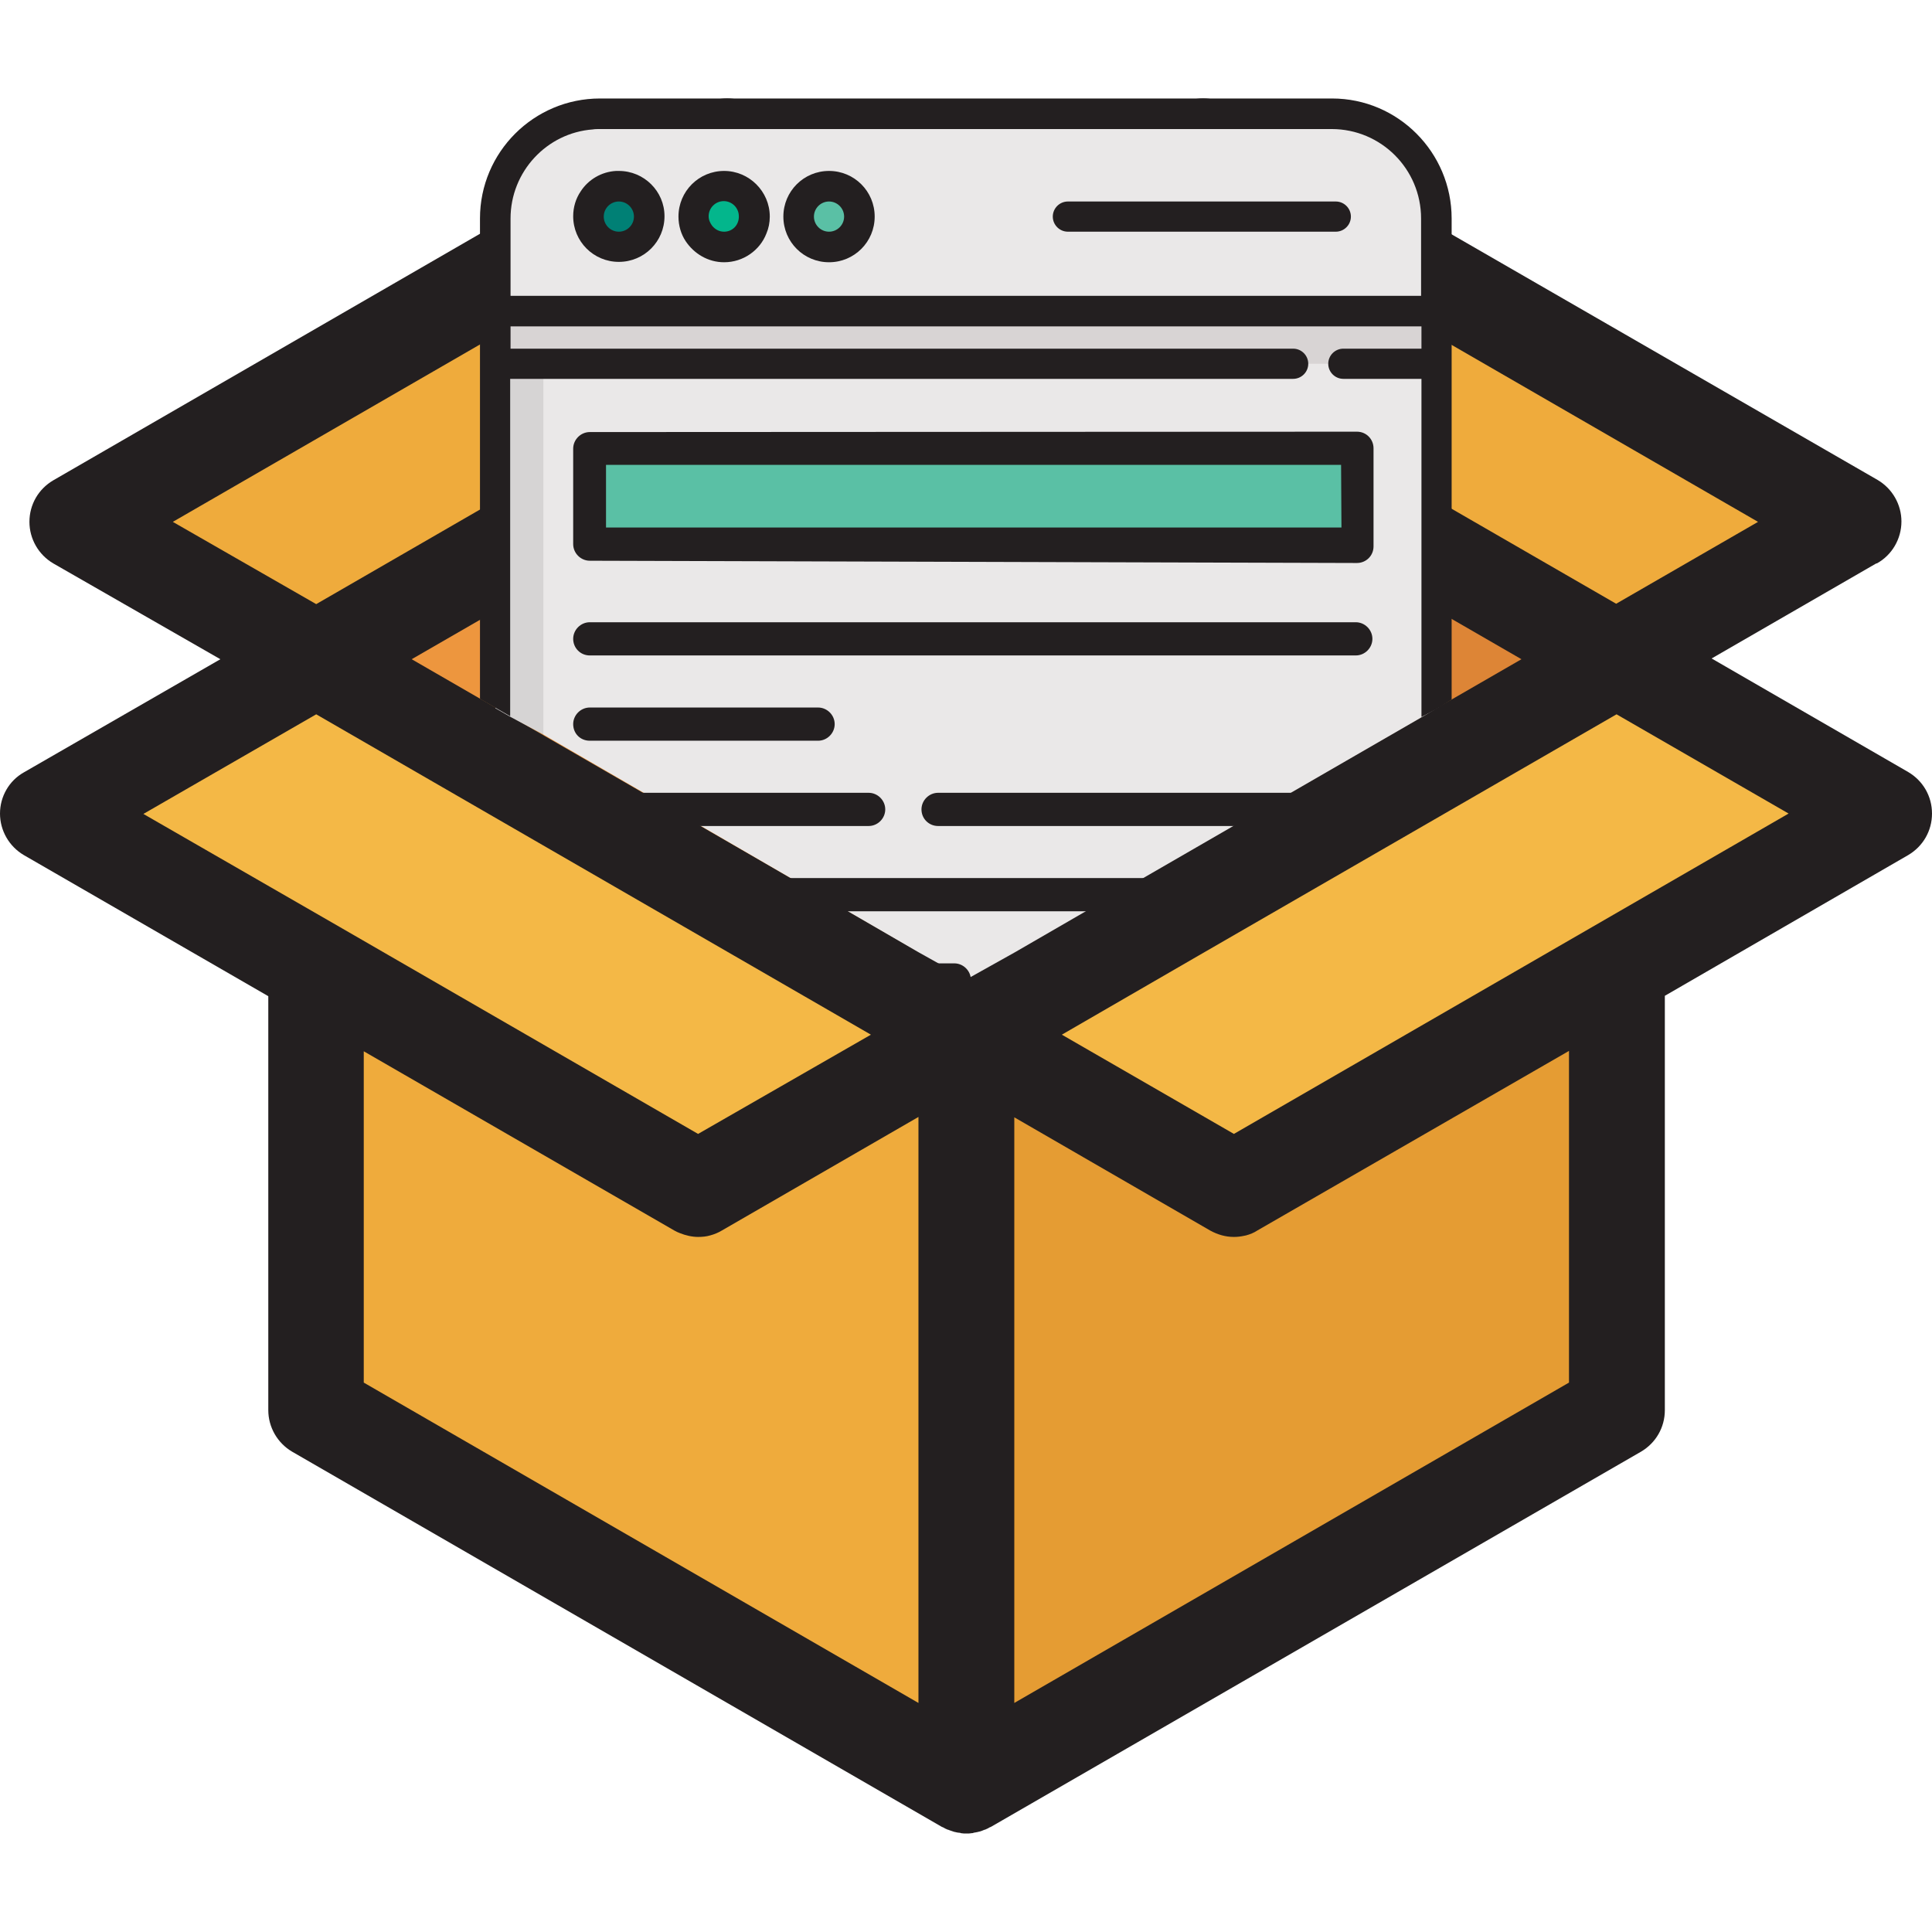 <?xml version="1.0" encoding="utf-8"?>
<!-- Generator: Adobe Illustrator 25.0.1, SVG Export Plug-In . SVG Version: 6.00 Build 0)  -->
<svg version="1.1" id="Layer_1" xmlns="http://www.w3.org/2000/svg" xmlns:xlink="http://www.w3.org/1999/xlink" x="0px" y="0px"
	 viewBox="0 0 512 512" style="enable-background:new 0 0 512 512;" xml:space="preserve">
<style type="text/css">
	.st0{fill:#EAE8E8;}
	.st1{opacity:0.1;}
	.st2{fill:#231F20;}
	.st3{fill:#D8D4D4;}
	.st4{fill:#F57555;}
	.st5{fill:#F4B846;}
	.st6{fill:#62B07E;}
	.st7{fill:#EFAB3C;}
	.st8{fill:#E59C33;}
	.st9{fill:#ED963E;}
	.st10{fill:#DD8536;}
	.st11{fill:#008075;}
	.st12{fill:#03B68C;}
	.st13{fill:#5AC0A5;}
</style>
<g>
	<path class="st0" d="M-2088.4,852.7h-16.7c-18.9,0-34.2-15.3-34.2-34.2V578.8c0-18.9,15.3-34.2,34.2-34.2h239.7
		c18.9,0,34.2,15.3,34.2,34.2v239.7c0,18.9-15.3,34.2-34.2,34.2h-206.4"/>
	<g class="st1">
		<path class="st2" d="M-2123.6,818.5V578.8c0-18.9,15.3-34.2,34.2-34.2h-15.7c-18.9,0-34.2,15.3-34.2,34.2v239.7
			c0,18.9,15.3,34.2,34.2,34.2h15.7C-2108.3,852.7-2123.6,837.4-2123.6,818.5z"/>
	</g>
	<path class="st0" d="M-1865.4,544.5h-239.7c-18.9,0-34.2,15.3-34.2,34.2V609h308.2v-30.3C-1831.2,559.9-1846.5,544.5-1865.4,544.5z
		"/>
	<polyline class="st3" points="-1878,626.3 -2139.3,626.3 -2139.3,609.1 -1831.2,609.1 -1831.2,626.3 -1861.7,626.3 	"/>
	<circle class="st4" cx="-2098.8" cy="578.2" r="10"/>
	<circle class="st5" cx="-2064.4" cy="578.2" r="10"/>
	<circle class="st6" cx="-2030" cy="578.2" r="10"/>
	<path class="st2" d="M-1865.4,539.5h-239.7c-21.6,0-39.2,17.6-39.2,39.2V609v17.2v192.2c0,21.6,17.6,39.2,39.2,39.2h16.7
		c2.8,0,5-2.2,5-5s-2.2-5-5-5h-16.7c-16.1,0-29.3-13.1-29.3-29.3v-187h256.4c2.8,0,5-2.2,5-5s-2.2-5-5-5h-256.4v-7.2h298.2v7.2
		h-25.5c-2.8,0-5,2.2-5,5s2.2,5,5,5h25.5v187.2c0,16.1-13.1,29.3-29.3,29.3h-206.4c-2.8,0-5,2.2-5,5s2.2,5,5,5h206.4
		c21.6,0,39.2-17.6,39.2-39.2V626.3v-17.2v-30.3C-1826.2,557.1-1843.8,539.5-1865.4,539.5z M-2134.3,604.1v-25.3
		c0-16.1,13.1-29.3,29.3-29.3h239.7c16.1,0,29.3,13.1,29.3,29.3v25.3H-2134.3z"/>
	<path class="st2" d="M-2098.8,563.2c-8.2,0-15,6.7-15,15c0,8.2,6.7,15,15,15c8.2,0,15-6.7,15-15
		C-2083.9,569.9-2090.6,563.2-2098.8,563.2z M-2098.8,583.2c-2.7,0-5-2.2-5-5c0-2.7,2.2-5,5-5c2.7,0,5,2.2,5,5
		C-2093.9,580.9-2096.1,583.2-2098.8,583.2z"/>
	<path class="st2" d="M-2064.4,563.2c-8.2,0-15,6.7-15,15c0,8.2,6.7,15,15,15c8.2,0,15-6.7,15-15
		C-2049.5,569.9-2056.2,563.2-2064.4,563.2z M-2064.4,583.2c-2.7,0-5-2.2-5-5c0-2.7,2.2-5,5-5c2.7,0,5,2.2,5,5
		C-2059.5,580.9-2061.7,583.2-2064.4,583.2z"/>
	<path class="st2" d="M-2030,563.2c-8.2,0-15,6.7-15,15c0,8.2,6.7,15,15,15c8.2,0,15-6.7,15-15
		C-2015.1,569.9-2021.8,563.2-2030,563.2z M-2030,583.2c-2.7,0-5-2.2-5-5c0-2.7,2.2-5,5-5s5,2.2,5,5
		C-2025,580.9-2027.3,583.2-2030,583.2z"/>
	<path class="st2" d="M-1864.2,573.2h-87.8c-2.8,0-5,2.2-5,5s2.2,5,5,5h87.8c2.8,0,5-2.2,5-5S-1861.4,573.2-1864.2,573.2z"/>
</g>
<g>
	<polygon class="st7" points="-1363.3,639 -1363.4,639 -1434.3,680 -1535.5,621.5 -1535.5,738.5 -1363.3,838 	"/>
	<polygon class="st8" points="-1363.2,639 -1363.3,639 -1363.3,838 -1363.2,838 -1190.8,738.5 -1190.8,621.4 -1292.3,680 	"/>
	<g>
		<polygon class="st9" points="-1363.3,440.1 -1535.5,539.5 -1363.3,638.9 		"/>
		<path class="st9" d="M-1363.3,639L-1363.3,639L-1363.3,639z"/>
	</g>
	<polygon class="st10" points="-1363.3,440.1 -1363.3,638.9 -1363.3,639 -1363.3,639 -1363.3,639 -1363.2,639 -1190.9,539.5 
		-1190.8,539.6 -1190.8,539.5 -1363.2,440 	"/>
	<g>
		<polygon class="st5" points="-1190.9,539.5 -1363.2,639 -1363.2,639 -1363.2,639 -1292.3,680 -1120,580.5 		"/>
		<polygon class="st5" points="-1535.5,539.5 -1535.5,539.5 -1535.5,539.5 -1606.7,580.5 -1434.3,680 -1363.3,639 		"/>
	</g>
	<g>
		<polygon class="st7" points="-1300.4,403.6 -1363.2,440 -1363.2,440 -1363.2,440 -1191,539.4 -1128.1,503.1 -1128.1,503.2 
			-1128.1,503.1 		"/>
		<polyline class="st7" points="-1535.5,539.5 -1535.5,539.5 -1363.3,440.1 -1426.5,403.6 -1598.9,503.1 -1535.5,539.5 		"/>
	</g>
	<path class="st2" d="M-1619.3,580.5c0,4.5,2.4,8.7,6.3,11l64.8,37.4v109.7c0,4.5,2.4,8.7,6.3,11l172.3,99.5h0.1
		c0.5,0.3,0.9,0.5,1.4,0.7h0.1c0.4,0.2,0.9,0.3,1.4,0.5c0.1,0,0.2,0.1,0.4,0.1c0.4,0.1,0.8,0.2,1.1,0.2c0.1,0,0.3,0,0.4,0.1
		c0.5,0.1,1,0.1,1.5,0.1s1,0,1.5-0.1c0.1,0,0.3,0,0.4-0.1c0.4-0.1,0.8-0.1,1.1-0.2c0.1,0,0.2-0.1,0.4-0.1c0.5-0.1,0.9-0.3,1.4-0.5
		h0.1c0.5-0.2,0.9-0.4,1.4-0.7h0.1l172.4-99.5c3.9-2.3,6.3-6.4,6.3-11V628.7l64.5-37.3c3.9-2.3,6.3-6.4,6.3-11s-2.4-8.7-6.3-11
		l-52.1-30.1l43.3-25c0.2-0.1,0.3-0.2,0.5-0.2c4-2.2,6.5-6.5,6.5-11.1c0-4.5-2.4-8.7-6.3-11l-172.4-99.5c-3.9-2.3-8.8-2.3-12.7,0
		l-56.6,32.8l-56.9-32.8c-3.9-2.3-8.7-2.3-12.7,0l-172.3,99.5c-3.9,2.3-6.3,6.4-6.3,11c0,4.5,2.4,8.7,6.3,11l44.3,25.4l-52.1,30
		C-1616.9,571.8-1619.3,576-1619.3,580.5z M-1522.9,643.5l82.3,47.5c0.5,0.3,1,0.5,1.5,0.7c1.5,0.6,3.2,1,4.8,1
		c1.1,0,2.2-0.1,3.2-0.4c1.1-0.3,2.1-0.7,3.1-1.3l52.1-30.1v155.3l-147-84.9V643.5L-1522.9,643.5z M-1216.1,539.5l-104.5,60.3
		l-29.9,17.3V461.9L-1216.1,539.5z M-1375.8,461.9v155.2l-134.4-77.6l20.8-12L-1375.8,461.9z M-1203.5,643.3v87.9l-147,84.9V661
		l51.9,30c2,1.1,4.1,1.7,6.3,1.7c0.9,0,1.8-0.1,2.7-0.3c0.2,0,0.3-0.1,0.5-0.1l0,0c1.1-0.3,2.1-0.7,3-1.3L-1203.5,643.3z
		 M-1292.3,665.4l-45.6-26.3l36.3-21l110.7-63.9l45.6,26.3L-1292.3,665.4z M-1300.4,418.2l147,84.9l-37.6,21.7l-70.5-40.7
		l-76.4-44.1L-1300.4,418.2z M-1426.5,418.2l37.9,21.9l-72.1,41.6l-74.8,43.2l-38-21.8L-1426.5,418.2z M-1535.5,554.1l147,84.9
		l-45.7,26.4l-94.9-54.8l0,0l-52.1-30.1L-1535.5,554.1z"/>
</g>
<polygon class="st7" points="256,274.2 256,274.2 185,315.2 83.8,256.7 83.8,373.7 256,473.1 "/>
<polygon class="st8" points="256.1,274.2 256,274.2 256,473.1 256.1,473.2 428.5,373.7 428.5,256.6 327,315.2 "/>
<g>
	<polygon class="st9" points="256,75.3 83.8,174.7 256,274.1 	"/>
	<path class="st9" d="M256,274.2L256,274.2L256,274.2z"/>
</g>
<polygon class="st10" points="256,75.3 256,274.1 256,274.1 256,274.2 256,274.2 256.1,274.2 428.4,174.7 428.5,174.7 428.5,174.7 
	256.1,75.2 "/>
<g>
	<polygon class="st5" points="428.4,174.7 256.1,274.2 256.1,274.2 256.1,274.2 327,315.2 499.4,215.7 	"/>
	<polygon class="st5" points="83.8,174.7 83.8,174.7 83.8,174.7 12.7,215.7 185,315.2 256,274.1 	"/>
</g>
<g>
	<polygon class="st7" points="318.9,38.8 256.1,75.2 256.1,75.2 256.1,75.2 428.3,174.6 491.2,138.3 491.2,138.3 491.2,138.3 	"/>
	<polyline class="st7" points="83.8,174.7 83.8,174.7 256,75.3 192.8,38.8 20.4,138.3 83.8,174.7 	"/>
</g>
<path class="st2" d="M0,215.6c0,4.5,2.4,8.7,6.3,11L71.1,264v109.7c0,4.5,2.4,8.7,6.3,11l172.3,99.5h0.1c0.5,0.3,0.9,0.5,1.4,0.7
	h0.1c0.4,0.2,0.9,0.3,1.4,0.5c0.1,0,0.2,0.1,0.4,0.1c0.4,0.1,0.8,0.2,1.1,0.2c0.1,0,0.3,0,0.4,0.1c0.5,0.1,1,0.1,1.5,0.1
	s1,0,1.5-0.1c0.1,0,0.3,0,0.4-0.1c0.4-0.1,0.8-0.1,1.1-0.2c0.1,0,0.2-0.1,0.4-0.1c0.5-0.1,0.9-0.3,1.4-0.5h0.1
	c0.5-0.2,0.9-0.4,1.4-0.7h0.1l172.4-99.5c3.9-2.3,6.3-6.4,6.3-11V263.9l64.5-37.3c3.9-2.3,6.3-6.4,6.3-11s-2.4-8.7-6.3-11
	l-52.1-30.1l43.3-25c0.2-0.1,0.3-0.2,0.5-0.2c4-2.2,6.5-6.5,6.5-11.1c0-4.5-2.4-8.7-6.3-11L325.2,27.8c-3.9-2.3-8.8-2.3-12.7,0
	l-56.6,32.8L199,27.8c-3.9-2.3-8.7-2.3-12.7,0L14.1,127.3c-3.9,2.3-6.3,6.4-6.3,11c0,4.5,2.4,8.7,6.3,11l44.3,25.4l-52.1,30
	C2.4,206.9,0,211.1,0,215.6z M96.4,278.6l82.3,47.5c0.5,0.3,1,0.5,1.5,0.7c1.5,0.6,3.2,1,4.8,1c1.1,0,2.2-0.1,3.2-0.4
	c1.1-0.3,2.1-0.7,3.1-1.3l52.1-30.1v155.3l-147-84.9L96.4,278.6L96.4,278.6z M403.2,174.7L298.7,235l-29.9,17.3V97.1L403.2,174.7z
	 M243.5,97.1v155.2l-134.4-77.6l20.8-12L243.5,97.1z M415.8,278.5v87.9l-147,84.9V296.1l51.9,30c2,1.1,4.1,1.7,6.3,1.7
	c0.9,0,1.8-0.1,2.7-0.3c0.2,0,0.3-0.1,0.5-0.1l0,0c1.1-0.3,2.1-0.7,3-1.3L415.8,278.5z M327,300.5l-45.6-26.3l36.3-21l110.7-63.9
	l45.6,26.3L327,300.5z M318.9,53.4l147,84.9L428.3,160l-70.5-40.7l-76.4-44.1L318.9,53.4z M192.8,53.4l37.9,21.9l-72.1,41.6
	l-74.8,43.2l-38-21.8L192.8,53.4z M83.8,189.3l147,84.9L185,300.5l-94.9-54.8l0,0l-52.1-30L83.8,189.3z"/>
<path class="st0" d="M380.7,57.9l0.6,129.5l-4.6,2.7l-77.9,45l-29.9,17.3l-12.7,7.1l-12.7-7.1l-99.6-57.8l-8.6-4.6l-4-2.3V58.1
	c0-15.3,12.4-27.7,27.7-27.7h194C368.3,30.2,380.7,42.6,380.7,57.9z"/>
<g class="st1">
	<path class="st2" d="M135.3,192.4l-4-2.3V57.9c0-15.3,12.4-27.7,27.7-27.7h12.7c-5.3,0-10.3,1.5-14.5,4.1
		c-7.5,4.7-12.7,12.8-13.2,22.2c0,0.5,0,0.9,0,1.4v139.5L135.3,192.4z"/>
</g>
<path class="st0" d="M353,30.2H159c-15.3,0-27.7,12.4-27.7,27.7v24.5h249.4V57.9C380.7,42.6,368.3,30.2,353,30.2z"/>
<polygon class="st3" points="342.8,96.4 131.2,96.4 131.2,82.4 380.7,82.4 380.7,96.4 356,96.4 "/>
<circle class="st11" cx="164" cy="57.4" r="8.1"/>
<circle class="st12" cx="191.9" cy="57.4" r="8.1"/>
<circle class="st13" cx="219.7" cy="57.4" r="8.1"/>
<path class="st2" d="M353,26.1H159c-17.5,0-31.8,14.2-31.8,31.8v127.3l4,2.3l4,2.3v-89.4h207.5c2.2,0,4-1.8,4-4l0,0c0-2.2-1.8-4-4-4
	H135.3v-5.9h241.4v5.9H356c-2.2,0-4,1.8-4,4l0,0c0,2.2,1.8,4,4,4h20.7V190l4-2.1l4-2.5V57.9C384.7,40.4,370.5,26.1,353,26.1z
	 M376.6,78.4H135.3V57.9c0-12.4,9.6-22.7,21.8-23.6c0.6-0.1,1.2-0.1,1.8-0.1h194c13.1,0,23.7,10.6,23.7,23.7L376.6,78.4L376.6,78.4z
	 M138.8,276.4c2.7,2.2,5.7,4,9,5.2L138.8,276.4z"/>
<path class="st2" d="M164,45.3c-0.2,0-0.5,0-0.7,0c-3.9,0.2-7.4,2.3-9.4,5.4c-1.3,1.9-2,4.2-2,6.6c0,6.7,5.4,12.1,12.1,12.1
	c6.7,0,12.1-5.4,12.1-12.1C176.1,50.7,170.7,45.3,164,45.3z M164,61.4c-2.2,0-4-1.8-4-4s1.8-4,4-4s4,1.8,4,4
	C168,59.6,166.2,61.4,164,61.4z"/>
<path class="st2" d="M191.9,45.3c-6.7,0-12.1,5.4-12.1,12.1c0,2.4,0.7,4.7,1.9,6.5c2.2,3.3,5.9,5.6,10.2,5.6c5.1,0,9.5-3.2,11.2-7.6
	c0.6-1.4,0.9-2.9,0.9-4.5C204,50.7,198.5,45.3,191.9,45.3z M191.9,61.4c-1.3,0-2.4-0.6-3.2-1.6c-0.5-0.7-0.9-1.5-0.9-2.5
	c0-2.2,1.8-4,4-4s4,1.8,4,4c0,0.1,0,0.2,0,0.3C195.7,59.8,194,61.4,191.9,61.4z"/>
<path class="st2" d="M219.7,45.3c-6.7,0-12.1,5.4-12.1,12.1s5.4,12.1,12.1,12.1c6.7,0,12.1-5.4,12.1-12.1S226.4,45.3,219.7,45.3z
	 M219.7,61.4c-2.2,0-4-1.8-4-4s1.8-4,4-4s4,1.8,4,4C223.7,59.6,221.9,61.4,219.7,61.4z"/>
<path class="st2" d="M354,53.4h-71c-2.2,0-4,1.8-4,4s1.8,4,4,4h71c2.2,0,4-1.8,4-4S356.2,53.4,354,53.4z"/>
<path class="st2" d="M156.3,173.7h203c2.4,0,4.4-2,4.4-4.4s-2-4.4-4.4-4.4h-203c-2.4,0-4.4,2-4.4,4.4S153.8,173.7,156.3,173.7z"/>
<path class="st2" d="M236.3,264.1h16.6c2.4,0,4.4-2,4.4-4.4s-2-4.4-4.4-4.4h-16.6c-2.4,0-4.4,2-4.4,4.4
	C231.9,262.2,233.8,264.1,236.3,264.1z"/>
<path class="st2" d="M248.6,218.9h110.8c2.4,0,4.4-2,4.4-4.4s-2-4.4-4.4-4.4H248.6c-2.4,0-4.4,2-4.4,4.4
	C244.2,217,246.2,218.9,248.6,218.9z"/>
<path class="st2" d="M156.3,218.9h73.9c2.4,0,4.4-2,4.4-4.4s-2-4.4-4.4-4.4h-73.9c-2.4,0-4.4,2-4.4,4.4
	C151.9,217,153.8,218.9,156.3,218.9z"/>
<path class="st2" d="M196.8,241.5h125.4c1.5,0,2.7-2,2.7-4.4s-1.2-4.4-2.7-4.4H196.8c-1.5,0-2.7,2-2.7,4.4
	C194.1,239.6,195.3,241.5,196.8,241.5z"/>
<path class="st2" d="M156.3,196.3h60.5c2.4,0,4.4-2,4.4-4.4s-2-4.4-4.4-4.4h-60.5c-2.4,0-4.4,2-4.4,4.4
	C151.9,194.4,153.8,196.3,156.3,196.3z"/>
<polygon class="st13" points="359.8,131.5 359.8,118.8 156.3,118.8 156.3,144.1 359.8,143 "/>
<path class="st2" d="M156.3,114.5c-2.4,0-4.4,2-4.4,4.4v25.3c0,2.4,2,4.4,4.4,4.4l203.3,0.6c2.4,0,4.4-1.9,4.4-4.4v-26
	c0-2.4-1.9-4.4-4.4-4.4L156.3,114.5L156.3,114.5z M355.5,139.8H160.6v-16.6h194.8L355.5,139.8L355.5,139.8z"/>
<rect x="-369.1" y="295.4" class="st11" width="64.4" height="64.4"/>
<rect x="-287.8" y="295.4" class="st12" width="64.4" height="64.4"/>
<rect x="-205.5" y="295.4" class="st13" width="64.4" height="64.4"/>
</svg>
